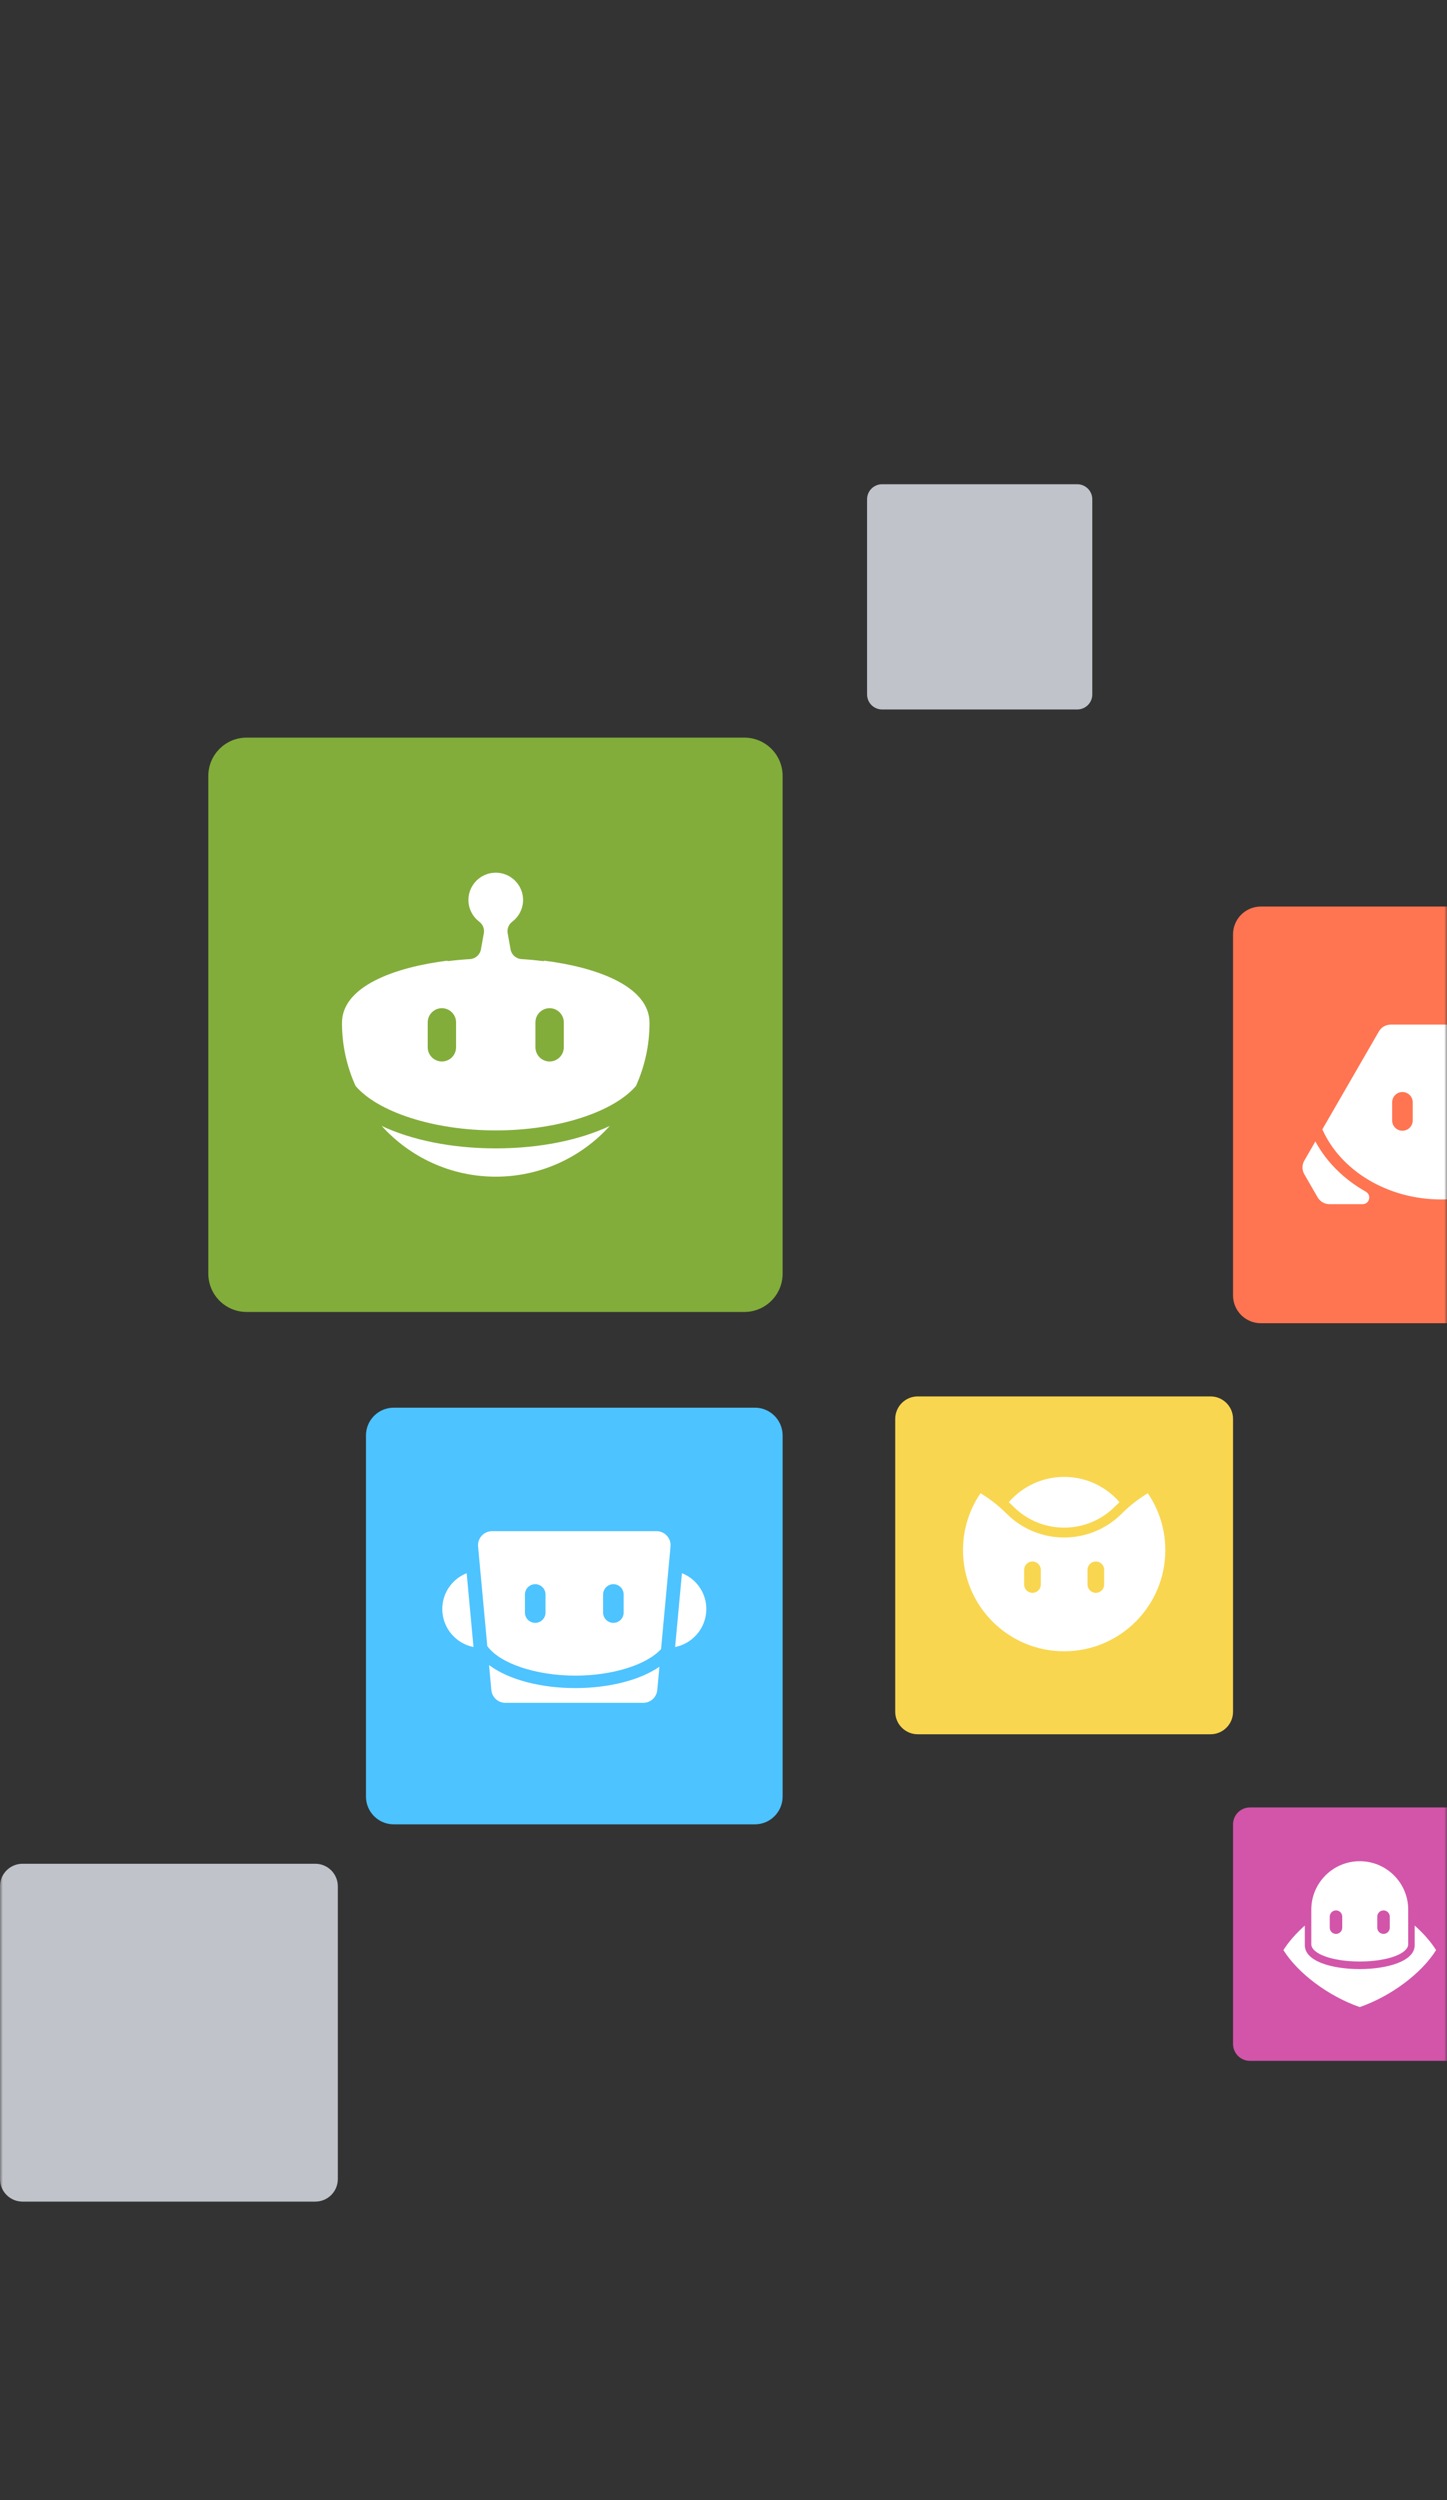 <?xml version="1.0" encoding="UTF-8"?>
<svg width="257px" height="444px" viewBox="0 0 257 444" version="1.1" xmlns="http://www.w3.org/2000/svg" xmlns:xlink="http://www.w3.org/1999/xlink">
    <rect x="0" y="0" width="257" height="444" fill="#333333" stroke="none"/>
    <!-- Generator: Sketch 52.6 (67491) - http://www.bohemiancoding.com/sketch -->
    <title>Rectangle Copy 15</title>
    <desc>Created with Sketch.</desc>
    <defs>
        <rect id="path-1" x="0" y="0" width="257" height="444"></rect>
    </defs>
    <g id="Page-1" stroke="none" stroke-width="1" fill="none" fill-rule="evenodd">
        <g id="Assets-Copy" transform="translate(-1680, -441)">
            <g id="Group-18" transform="translate(1680, 441)">
                <mask id="mask-2" fill="white">
                    <use xlink:href="#path-1"></use>
                </mask>
                <g id="Rectangle-Copy-15" fill-rule="nonzero"></g>
                <path d="M4,331 L56,331 C58.209,331 60,332.791 60,335 L60,387 C60,389.209 58.209,391 56,391 L4,391 C1.791,391 2.705415e-16,389.209 0,387 L0,335 C-2.705415e-16,332.791 1.791,331 4,331 Z" id="Rectangle" fill="#C0C3C9" mask="url(#mask-2)"></path>
                <path d="M156.667,86 L191.333,86 C192.806,86 194,87.194 194,88.667 L194,123.333 C194,124.806 192.806,126 191.333,126 L156.667,126 C155.194,126 154,124.806 154,123.333 L154,88.667 C154,87.194 155.194,86 156.667,86 Z" id="Rectangle-Copy" fill="#C0C3C9" mask="url(#mask-2)"></path>
                <g id="Group-13" mask="url(#mask-2)">
                    <g transform="translate(219, 161)">
                        <path d="M4.933,0 L69.067,0 C71.791,0 74,2.209 74,4.933 L74,69.067 C74,71.791 71.791,74 69.067,74 L4.933,74 C2.209,74 0,71.791 0,69.067 L0,4.933 C0,2.209 2.209,0 4.933,0 Z" id="Rectangle-Copy-18" fill="#FF7451"></path>
                        <g id="logo_junior-copy-4" stroke-width="1" fill="none" transform="translate(12.333, 12.333)">
                            <path d="M49.009,32.786 C49.441,33.537 49.441,34.462 49.009,35.212 L46.641,39.315 C46.207,40.065 45.406,40.527 44.54,40.527 L38.66,40.527 C37.431,40.527 37.02,38.903 38.092,38.301 C41.962,36.121 45.082,33.028 47.041,29.379 L49.009,32.786 Z M11.241,38.301 C12.313,38.903 11.901,40.526 10.672,40.526 L4.793,40.526 C3.927,40.526 3.126,40.065 2.692,39.314 L0.325,35.213 C-0.108,34.462 -0.108,33.538 0.325,32.786 L2.291,29.38 C4.251,33.03 7.371,36.12 11.241,38.301 Z M45.806,27.24 C42.578,34.506 34.321,39.689 24.666,39.689 C15.012,39.689 6.756,34.506 3.527,27.24 L13.568,9.847 C14.002,9.096 14.802,8.633 15.67,8.633 L33.663,8.633 C34.53,8.633 35.331,9.096 35.764,9.847 L45.806,27.24 Z M33.474,25.657 L33.474,22.439 C33.474,21.43 32.654,20.61 31.647,20.61 C30.638,20.61 29.818,21.43 29.818,22.439 L29.818,25.657 C29.818,26.666 30.638,27.484 31.647,27.484 C32.654,27.484 33.474,26.666 33.474,25.657 Z M19.579,25.657 L19.579,22.439 C19.579,21.43 18.758,20.61 17.751,20.61 C16.744,20.61 15.924,21.43 15.924,22.439 L15.924,25.657 C15.924,26.666 16.744,27.484 17.751,27.484 C18.758,27.484 19.579,26.666 19.579,25.657 Z" id="logo_junior" fill="#FFFFFF"></path>
                        </g>
                    </g>
                </g>
                <g id="Group-17" mask="url(#mask-2)">
                    <g transform="translate(159, 248)">
                        <path d="M4,0 L56,0 C58.209,0 60,1.791 60,4 L60,56 C60,58.209 58.209,60 56,60 L4,60 C1.791,60 0,58.209 0,56 L0,4 C0,1.791 1.791,0 4,0 Z" id="Rectangle-Copy-21" fill="#F9D64F"></path>
                        <g id="logo_apps-copy-4" stroke-width="1" fill="none" transform="translate(10, 10)">
                            <path d="M28.996,9.585 C24.035,14.544 15.968,14.542 11.01,9.585 C10.739,9.313 10.459,9.046 10.17,8.782 C12.628,5.946 16.203,4.291 20.002,4.291 C23.803,4.291 27.378,5.946 29.835,8.782 C29.546,9.046 29.266,9.313 28.996,9.585 Z M27.111,23.404 L27.111,20.798 C27.111,19.981 26.447,19.316 25.631,19.316 C24.814,19.316 24.15,19.981 24.15,20.798 L24.15,23.404 C24.15,24.221 24.814,24.885 25.631,24.885 C26.447,24.885 27.111,24.221 27.111,23.404 Z M15.856,23.404 L15.856,20.798 C15.856,19.981 15.191,19.316 14.375,19.316 C13.559,19.316 12.895,19.981 12.895,20.798 L12.895,23.404 C12.895,24.221 13.559,24.885 14.375,24.885 C15.191,24.885 15.856,24.221 15.856,23.404 Z M34.856,7.192 C36.819,10.073 37.969,13.55 37.969,17.298 C37.969,27.22 29.926,35.264 20.002,35.264 C10.079,35.264 2.036,27.22 2.036,17.298 C2.036,13.55 3.187,10.073 5.149,7.192 C6.797,8.19 8.353,9.397 9.776,10.819 C15.423,16.468 24.582,16.468 30.23,10.819 C31.652,9.397 33.208,8.19 34.856,7.192 Z" id="logo_apps" fill="#FFFFFF"></path>
                        </g>
                    </g>
                </g>
                <g id="Group-Copy-5" mask="url(#mask-2)">
                    <g transform="translate(37, 131)">
                        <path d="M6.8,0 L95.2,0 C98.956,-6.89880826e-16 102,3.044 102,6.8 L102,95.2 C102,98.956 98.956,102 95.2,102 L6.8,102 C3.044,102 4.59920551e-16,98.956 0,95.2 L0,6.8 C-4.59920551e-16,3.044 3.044,6.89880826e-16 6.8,0 Z" id="Rectangle" fill="#82AD3A"></path>
                        <g id="logo_events" stroke-width="1" fill="none" transform="translate(17, 17)">
                            <path d="M13.797,51.966 C19.084,54.452 26.164,55.95 34.049,55.95 C41.936,55.95 49.015,54.452 54.302,51.966 C49.302,57.496 42.076,60.975 34.049,60.975 C26.024,60.975 18.797,57.496 13.797,51.966 Z M46.133,38.001 L46.133,33.569 C46.133,32.181 45.004,31.052 43.617,31.052 C42.228,31.052 41.099,32.181 41.099,33.569 L41.099,38.001 C41.099,39.39 42.228,40.517 43.617,40.517 C45.004,40.517 46.133,39.39 46.133,38.001 Z M27,38.001 L27,33.569 C27,32.181 25.87,31.052 24.482,31.052 C23.095,31.052 21.966,32.181 21.966,33.569 L21.966,38.001 C21.966,39.39 23.095,40.517 24.482,40.517 C25.87,40.517 27,39.39 27,38.001 Z M42.602,22.608 C51.974,23.767 61.361,27.155 61.361,33.666 C61.361,37.652 60.495,41.437 58.955,44.855 C55.06,49.422 45.228,52.76 34.049,52.76 C22.871,52.76 13.039,49.422 9.146,44.855 C7.605,41.437 6.738,37.652 6.738,33.666 C6.738,27.155 16.125,23.767 25.497,22.608 C25.491,22.639 25.488,22.673 25.481,22.703 C26.815,22.538 28.15,22.412 29.457,22.335 C30.5,22.274 31.343,21.464 31.448,20.426 L31.959,17.604 C32.033,16.866 31.717,16.144 31.128,15.696 C29.917,14.78 29.196,13.338 29.196,11.838 C29.196,9.163 31.374,6.985 34.049,6.985 C36.725,6.985 38.905,9.163 38.905,11.838 C38.905,13.338 38.182,14.78 36.973,15.696 C36.383,16.144 36.068,16.866 36.142,17.604 L36.651,20.426 C36.757,21.464 37.599,22.274 38.642,22.335 C39.949,22.412 41.283,22.538 42.618,22.703 C42.611,22.673 42.608,22.639 42.602,22.608 Z" fill="#FFFFFF"></path>
                        </g>
                    </g>
                </g>
                <g id="Group-14" mask="url(#mask-2)">
                    <g transform="translate(65, 250)">
                        <path d="M4.933,0 L69.067,0 C71.791,0 74,2.209 74,4.933 L74,69.067 C74,71.791 71.791,74 69.067,74 L4.933,74 C2.209,74 0,71.791 0,69.067 L0,4.933 C0,2.209 2.209,0 4.933,0 Z" id="Rectangle-Copy-39" fill="#4DC3FF"></path>
                        <g id="logo_3d-copy-5" stroke-width="1" fill="none" transform="translate(12.333, 12.333)">
                            <path d="M2.972,18.859 C3.675,18.071 4.563,17.455 5.551,17.064 L6.764,30.176 C3.711,29.574 1.41,26.954 1.235,23.822 C1.131,21.989 1.748,20.227 2.972,18.859 Z M9.525,33.379 C12.957,35.947 18.625,37.467 24.866,37.467 C30.807,37.467 36.322,36.059 39.786,33.681 L39.405,37.813 C39.284,39.108 38.212,40.085 36.911,40.085 L12.427,40.085 C11.125,40.085 10.054,39.107 9.935,37.811 L9.525,33.379 Z M46.367,18.859 C47.59,20.227 48.206,21.987 48.104,23.821 C47.929,26.95 45.626,29.569 42.575,30.175 L43.787,17.064 C44.775,17.455 45.663,18.071 46.367,18.859 Z M33.436,24.057 L33.436,20.842 C33.436,19.835 32.617,19.016 31.61,19.016 C30.603,19.016 29.784,19.835 29.784,20.842 L29.784,24.057 C29.784,25.065 30.603,25.883 31.61,25.883 C32.617,25.883 33.436,25.065 33.436,24.057 Z M19.555,24.057 L19.555,20.842 C19.555,19.835 18.735,19.016 17.729,19.016 C16.722,19.016 15.903,19.835 15.903,20.842 L15.903,24.057 C15.903,25.065 16.722,25.883 17.729,25.883 C18.735,25.883 19.555,25.065 19.555,24.057 Z M39.267,9.598 C39.98,9.598 40.637,9.888 41.118,10.413 C41.597,10.941 41.825,11.621 41.759,12.329 L40.077,30.541 C37.497,33.364 31.404,35.255 24.866,35.255 C17.853,35.255 11.436,33.098 9.212,30.001 L7.579,12.329 C7.513,11.621 7.741,10.941 8.221,10.413 C8.701,9.888 9.358,9.598 10.071,9.598 L39.267,9.598 Z" id="logo_3d" fill="#FFFFFF"></path>
                        </g>
                    </g>
                </g>
                <g id="Group-15" mask="url(#mask-2)">
                    <g transform="translate(219, 321)">
                        <path d="M3,0 L42,0 C43.657,0 45,1.343 45,3 L45,42 C45,43.657 43.657,45 42,45 L3,45 C1.343,45 0,43.657 0,42 L0,3 C0,1.343 1.343,0 3,0 Z" id="Rectangle-Copy-40" fill="#D255AA"></path>
                        <g id="logo_code-copy-4" stroke-width="1" fill="none" transform="translate(7.5, 7.5)">
                            <path d="M24.76,13.472 C26.335,14.873 27.639,16.368 28.563,17.833 C27.286,19.86 25.348,21.878 22.947,23.681 C20.506,25.514 17.761,26.99 15.004,27.954 C12.247,26.99 9.502,25.514 7.061,23.68 C4.659,21.878 2.721,19.86 1.445,17.833 C2.368,16.368 3.672,14.874 5.247,13.472 L5.247,16.972 C5.247,18.328 6.34,19.447 8.409,20.209 C10.154,20.851 12.496,21.205 15.004,21.205 C19.703,21.205 24.76,19.881 24.76,16.972 L24.76,13.472 Z M9.673,11.892 L9.673,13.847 C9.673,14.46 10.171,14.958 10.783,14.958 C11.396,14.958 11.894,14.46 11.894,13.847 L11.894,11.892 C11.894,11.279 11.396,10.782 10.783,10.782 C10.171,10.782 9.673,11.279 9.673,11.892 Z M18.114,11.892 L18.114,13.847 C18.114,14.46 18.612,14.958 19.225,14.958 C19.837,14.958 20.336,14.46 20.336,13.847 L20.336,11.892 C20.336,11.279 19.837,10.782 19.225,10.782 C18.612,10.782 18.114,11.279 18.114,11.892 Z M15.004,19.859 C10.178,19.859 6.398,18.505 6.398,16.777 L6.398,10.651 C6.398,5.899 10.251,2.045 15.004,2.045 C19.758,2.045 23.611,5.899 23.611,10.651 L23.611,16.777 C23.611,18.505 19.83,19.859 15.004,19.859 Z" id="logo_code" fill="#FFFFFF"></path>
                        </g>
                    </g>
                </g>
            </g>
        </g>
    </g>
</svg>